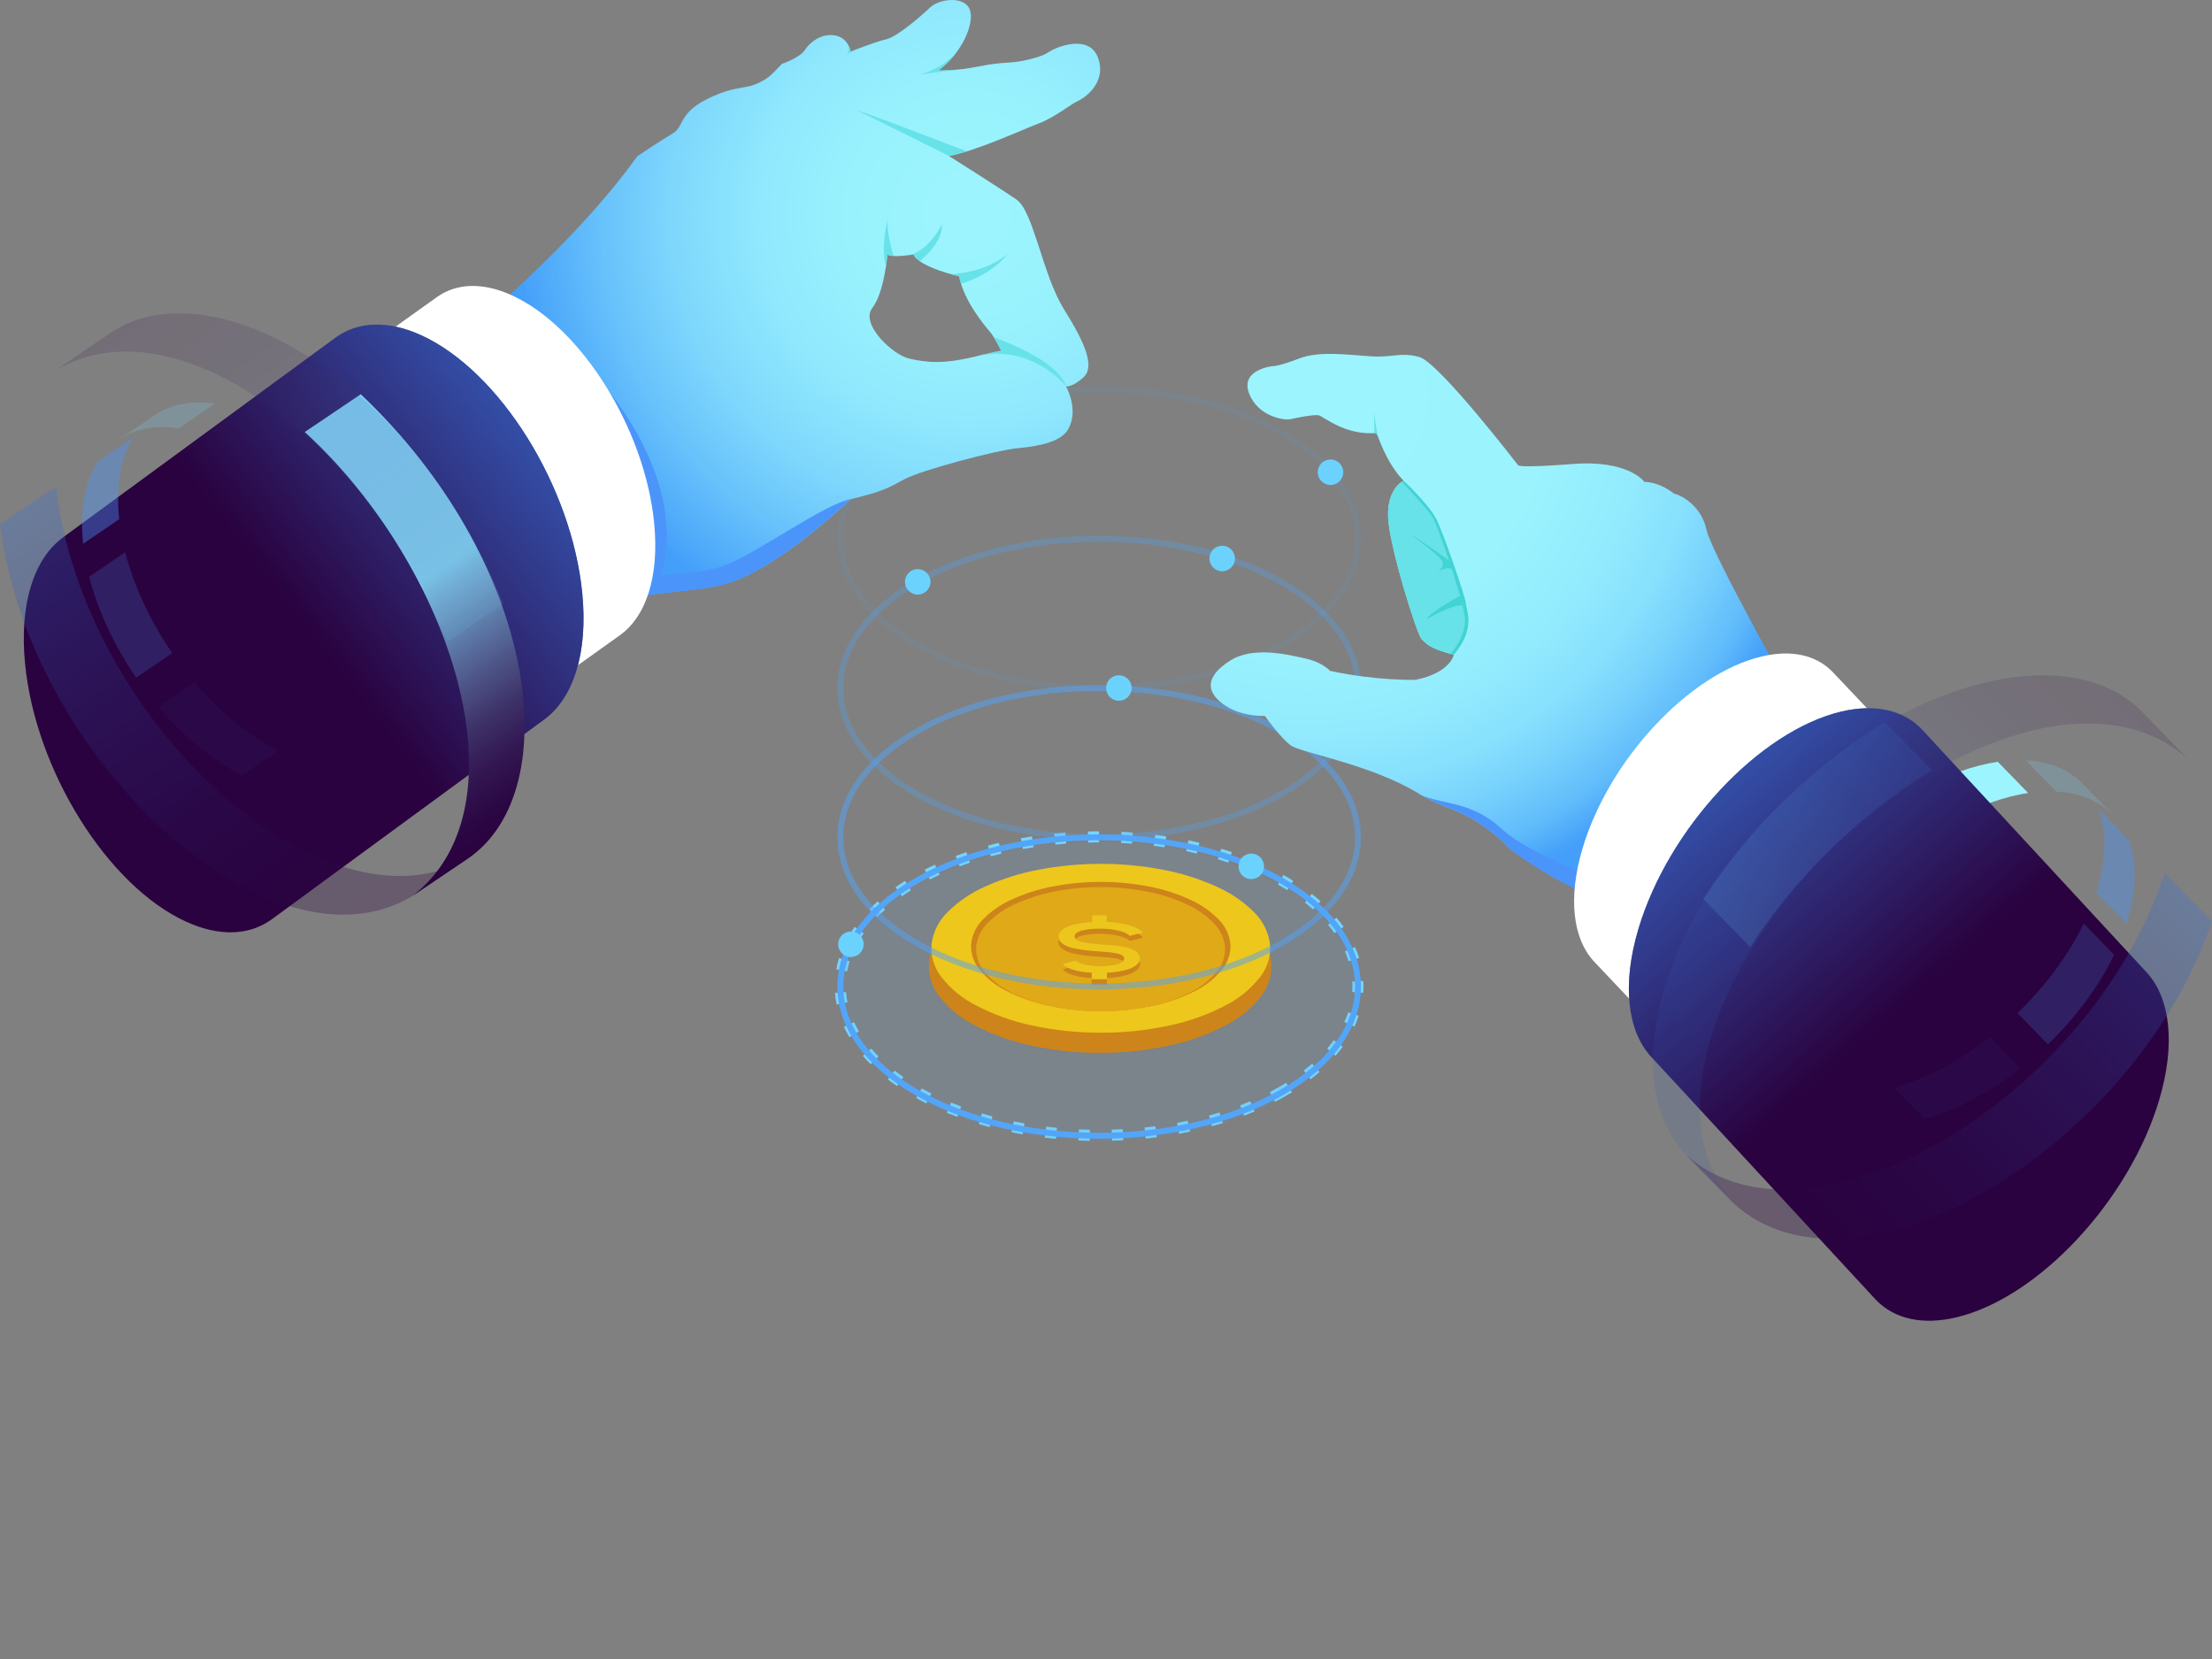 <svg width="612" height="459" viewBox="0 0 612 459" fill="none" xmlns="http://www.w3.org/2000/svg">
<rect x="0" y="0" width="612" height="459" fill="#808080" stroke="none"/>
<path d="M304.375 291.301C297.873 291.324 291.387 290.63 285.037 289.231C279.678 288.087 274.501 286.217 269.647 283.673C265.843 281.749 262.508 279.014 259.876 275.66C257.773 272.978 256.763 269.599 257.047 266.202C257.512 262.747 259.123 259.547 261.622 257.115C264.641 254.107 268.186 251.678 272.082 249.95C276.783 247.806 281.722 246.229 286.795 245.25C298.415 242.984 310.363 242.984 321.982 245.25C327.053 246.229 331.99 247.807 336.689 249.95C340.585 251.677 344.131 254.104 347.149 257.112C349.647 259.545 351.256 262.745 351.719 266.2C352.001 269.599 350.987 272.978 348.882 275.66C346.249 279.014 342.912 281.75 339.106 283.674C334.251 286.218 329.073 288.088 323.713 289.232C317.363 290.631 310.878 291.324 304.375 291.301Z" fill="#DA8102"/>
<path d="M302.448 282.125C297.559 282.142 292.683 281.629 287.904 280.597C283.859 279.749 279.945 278.363 276.267 276.478C273.371 275.045 270.818 273.005 268.781 270.497C267.15 268.495 266.333 265.952 266.492 263.375C266.791 260.757 267.975 258.319 269.848 256.466C272.129 254.159 274.819 252.297 277.782 250.976C281.383 249.321 285.168 248.103 289.058 247.349C298 245.595 307.197 245.595 316.139 247.349C320.018 248.102 323.792 249.32 327.38 250.976C330.33 252.295 333.005 254.158 335.267 256.466C337.127 258.322 338.292 260.761 338.567 263.375C338.702 265.959 337.863 268.5 336.216 270.497C334.158 273.004 331.588 275.043 328.678 276.478C324.987 278.362 321.062 279.747 317.006 280.597C312.223 281.629 307.342 282.141 302.448 282.125Z" fill="#DA8102"/>
<path d="M300.895 281.044C296.223 281.06 291.562 280.571 286.995 279.586C283.128 278.777 279.386 277.455 275.87 275.654C273.099 274.286 270.656 272.336 268.706 269.938C267.145 268.024 266.362 265.591 266.515 263.125C266.803 260.617 267.938 258.282 269.734 256.507C271.92 254.295 274.499 252.51 277.339 251.242C280.794 249.654 284.427 248.485 288.16 247.761C296.737 246.077 305.559 246.077 314.136 247.761C317.851 248.484 321.465 249.653 324.9 251.242C327.719 252.507 330.274 254.293 332.43 256.507C334.201 258.288 335.302 260.626 335.548 263.125C335.659 265.603 334.84 268.033 333.253 269.938C331.268 272.335 328.798 274.283 326.005 275.653C322.466 277.452 318.705 278.774 314.82 279.585C310.244 280.57 305.575 281.059 300.895 281.044Z" fill="#DA8102"/>
<path d="M304.554 285.722C298.127 285.745 291.716 285.067 285.435 283.7C280.14 282.583 275.019 280.755 270.213 278.267C266.456 276.391 263.155 273.717 260.54 270.431C258.46 267.816 257.455 264.507 257.73 261.177C258.189 257.788 259.78 254.654 262.244 252.283C265.235 249.334 268.741 246.957 272.588 245.271C277.241 243.169 282.125 241.623 287.139 240.665C298.642 238.445 310.463 238.445 321.965 240.665C326.98 241.623 331.864 243.169 336.516 245.271C340.364 246.957 343.871 249.334 346.862 252.283C349.327 254.654 350.918 257.788 351.377 261.177C351.652 264.506 350.646 267.815 348.566 270.429C345.952 273.715 342.651 276.39 338.894 278.265C334.088 280.754 328.968 282.582 323.673 283.7C317.393 285.067 310.982 285.745 304.554 285.722Z" fill="#FECB03"/>
<path d="M304.554 279.746C299.688 279.762 294.834 279.255 290.076 278.233C286.046 277.393 282.145 276.021 278.476 274.154C275.59 272.736 273.041 270.716 271 268.231C269.369 266.254 268.544 263.736 268.688 261.178C268.974 258.584 270.142 256.168 271.998 254.334C274.26 252.047 276.93 250.203 279.87 248.898C283.448 247.255 287.209 246.046 291.074 245.298C299.975 243.56 309.129 243.56 318.03 245.298C321.897 246.046 325.66 247.254 329.24 248.898C332.18 250.204 334.85 252.049 337.112 254.337C338.968 256.171 340.137 258.587 340.423 261.181C340.568 263.739 339.743 266.258 338.112 268.235C336.071 270.72 333.522 272.74 330.635 274.158C326.966 276.025 323.065 277.397 319.035 278.237C314.276 279.258 309.421 279.764 304.554 279.746Z" fill="#DA8102"/>
<path d="M304.507 279.813C299.842 279.828 295.189 279.342 290.628 278.362C286.763 277.556 283.021 276.24 279.501 274.45C276.728 273.088 274.278 271.149 272.314 268.764C270.744 266.865 269.946 264.445 270.076 261.985C270.343 259.492 271.458 257.167 273.236 255.4C275.404 253.196 277.965 251.419 280.787 250.16C284.224 248.578 287.838 247.415 291.552 246.695C300.109 245.018 308.91 245.018 317.466 246.695C321.18 247.415 324.794 248.578 328.23 250.16C331.053 251.419 333.613 253.196 335.78 255.4C337.559 257.166 338.676 259.492 338.943 261.985C339.074 264.445 338.275 266.865 336.704 268.764C334.741 271.149 332.291 273.088 329.517 274.45C325.998 276.24 322.256 277.556 318.39 278.362C313.828 279.342 309.174 279.828 304.507 279.813Z" fill="#F0AA00"/>
<path d="M293.986 268.197C294.2 268.393 294.426 268.575 294.663 268.741C294.909 268.912 295.165 269.068 295.429 269.207C295.707 269.352 295.992 269.482 296.284 269.594C296.593 269.713 296.908 269.816 297.227 269.902C297.557 269.991 297.904 270.074 298.268 270.149C298.633 270.224 299.016 270.291 299.416 270.349C299.816 270.409 300.235 270.461 300.671 270.506C301.108 270.551 301.562 270.588 302.033 270.618L302.023 272.418H306.247L306.24 270.618C306.535 270.601 306.826 270.581 307.113 270.557C307.401 270.533 307.684 270.506 307.964 270.475C308.244 270.444 308.52 270.411 308.792 270.375C309.064 270.339 309.333 270.298 309.598 270.251C309.865 270.206 310.125 270.157 310.377 270.103C310.63 270.049 310.88 269.991 311.126 269.929C311.371 269.867 311.61 269.8 311.844 269.729C312.078 269.658 312.308 269.582 312.532 269.503C312.756 269.424 312.969 269.339 313.169 269.248C313.37 269.157 313.558 269.061 313.733 268.96C313.903 268.862 314.068 268.755 314.225 268.639C314.373 268.53 314.513 268.412 314.644 268.285C314.767 268.168 314.879 268.04 314.978 267.903C315.07 267.778 315.149 267.644 315.213 267.503C315.275 267.366 315.321 267.222 315.35 267.075C315.38 266.927 315.392 266.776 315.388 266.625C315.386 266.503 315.374 266.382 315.354 266.262C315.335 266.146 315.306 266.031 315.269 265.919C315.233 265.808 315.188 265.7 315.134 265.596C315.08 265.492 315.018 265.391 314.948 265.296C314.877 265.197 314.798 265.103 314.712 265.016C314.623 264.924 314.527 264.839 314.426 264.76C314.319 264.676 314.207 264.599 314.09 264.529C313.967 264.452 313.84 264.38 313.709 264.316C313.572 264.249 313.433 264.187 313.293 264.129C313.153 264.071 313.012 264.014 312.868 263.957C312.725 263.902 312.58 263.85 312.434 263.799C312.288 263.748 312.14 263.701 311.989 263.656C311.84 263.611 311.681 263.567 311.511 263.526C311.342 263.485 311.163 263.445 310.973 263.407C310.784 263.369 310.584 263.333 310.373 263.299C310.163 263.265 309.943 263.232 309.715 263.199L309.046 263.113C308.83 263.086 308.621 263.061 308.417 263.037C308.214 263.013 308.017 262.991 307.826 262.972C307.636 262.952 307.452 262.934 307.274 262.918L306.709 262.872L306.072 262.824L305.365 262.776L304.588 262.728C304.318 262.709 304.058 262.688 303.809 262.666C303.561 262.644 303.319 262.623 303.084 262.604C302.852 262.583 302.63 262.562 302.417 262.54C302.205 262.518 302.002 262.497 301.809 262.477C301.616 262.454 301.424 262.43 301.232 262.403C301.041 262.376 300.85 262.347 300.66 262.316C300.47 262.285 300.282 262.251 300.094 262.216C299.907 262.181 299.72 262.143 299.533 262.102C299.347 262.062 299.172 262.019 299.008 261.972C298.844 261.925 298.691 261.875 298.549 261.822C298.417 261.773 298.288 261.717 298.161 261.654C298.051 261.599 297.944 261.537 297.841 261.467C297.752 261.408 297.669 261.341 297.591 261.267C297.524 261.201 297.465 261.127 297.414 261.047C297.37 260.974 297.337 260.895 297.314 260.812C297.292 260.73 297.281 260.646 297.282 260.561C297.284 260.369 297.331 260.181 297.42 260.011C297.52 259.83 297.656 259.671 297.82 259.545C298.02 259.389 298.24 259.261 298.473 259.163C298.768 259.038 299.072 258.938 299.383 258.863C299.729 258.778 300.094 258.703 300.478 258.639C300.862 258.575 301.265 258.522 301.686 258.479C302.108 258.436 302.548 258.403 303.008 258.379C303.468 258.355 303.947 258.344 304.444 258.347C304.872 258.347 305.296 258.358 305.714 258.381C306.133 258.404 306.548 258.437 306.958 258.481C307.369 258.526 307.775 258.583 308.177 258.65C308.579 258.717 308.977 258.796 309.371 258.887C309.765 258.977 310.128 259.077 310.459 259.187C310.766 259.284 311.066 259.399 311.359 259.531C311.608 259.643 311.846 259.774 312.072 259.925C312.264 260.052 312.44 260.201 312.597 260.368L316.227 259.415C316.007 259.178 315.763 258.962 315.501 258.771C315.212 258.56 314.907 258.372 314.588 258.208C314.232 258.024 313.865 257.863 313.488 257.725C313.088 257.578 312.659 257.444 312.2 257.325C311.742 257.206 311.271 257.097 310.789 256.999C310.309 256.903 309.819 256.819 309.319 256.748C308.819 256.677 308.306 256.616 307.78 256.566C307.26 256.519 306.73 256.486 306.189 256.466L306.183 254.666H302.156L302.146 256.537C301.51 256.556 300.898 256.597 300.309 256.659C299.721 256.721 299.154 256.799 298.609 256.894C298.064 256.991 297.541 257.107 297.04 257.242C296.54 257.377 296.061 257.531 295.605 257.704C295.19 257.858 294.788 258.048 294.405 258.271C294.089 258.454 293.798 258.677 293.539 258.935C293.319 259.155 293.139 259.413 293.009 259.696C292.886 259.966 292.818 260.259 292.809 260.556C292.805 260.699 292.816 260.843 292.841 260.984C292.867 261.121 292.907 261.255 292.961 261.384C293.018 261.518 293.089 261.646 293.172 261.766C293.262 261.893 293.362 262.011 293.472 262.12C293.586 262.235 293.706 262.344 293.831 262.446C293.958 262.549 294.091 262.647 294.231 262.74C294.371 262.833 294.518 262.92 294.67 263.001C294.824 263.083 294.983 263.159 295.149 263.23C295.315 263.301 295.495 263.369 295.688 263.436C295.882 263.503 296.088 263.566 296.308 263.627C296.528 263.688 296.762 263.747 297.008 263.804C297.255 263.861 297.515 263.915 297.789 263.967C298.063 264.019 298.332 264.067 298.595 264.112C298.862 264.157 299.12 264.198 299.37 264.236C299.62 264.274 299.869 264.307 300.115 264.336C300.359 264.367 300.597 264.395 300.829 264.419C301.062 264.443 301.306 264.467 301.561 264.491C301.817 264.515 302.083 264.539 302.361 264.562C302.639 264.585 302.929 264.609 303.229 264.632C303.53 264.655 303.842 264.678 304.166 264.701L304.973 264.758L305.686 264.813L306.304 264.865C306.494 264.882 306.669 264.899 306.827 264.915C306.986 264.931 307.148 264.95 307.313 264.971C307.479 264.992 307.647 265.016 307.819 265.042C307.991 265.068 308.166 265.096 308.344 265.127C308.523 265.158 308.705 265.191 308.889 265.227C309.074 265.263 309.247 265.301 309.407 265.342C309.567 265.383 309.715 265.427 309.85 265.473C309.976 265.515 310.099 265.564 310.218 265.62C310.32 265.667 310.418 265.721 310.511 265.783C310.592 265.836 310.667 265.897 310.735 265.965C310.797 266.025 310.851 266.092 310.896 266.165C310.94 266.235 310.973 266.31 310.996 266.389C311.019 266.469 311.031 266.551 311.031 266.634C311.042 266.807 311.007 266.979 310.931 267.134C310.844 267.303 310.722 267.452 310.572 267.57C310.384 267.72 310.176 267.845 309.955 267.942C309.672 268.068 309.379 268.171 309.079 268.251C308.746 268.343 308.396 268.424 308.028 268.493C307.661 268.562 307.28 268.62 306.885 268.666C306.489 268.712 306.077 268.745 305.65 268.766C305.224 268.787 304.782 268.798 304.324 268.801C303.959 268.801 303.6 268.789 303.246 268.766C302.893 268.743 302.546 268.715 302.205 268.682C301.865 268.646 301.531 268.601 301.205 268.548C300.879 268.495 300.557 268.434 300.239 268.365C299.923 268.298 299.63 268.223 299.36 268.139C299.108 268.064 298.86 267.976 298.616 267.876C298.407 267.79 298.204 267.69 298.008 267.576C297.841 267.479 297.683 267.366 297.536 267.24L293.986 268.197Z" fill="#DA8102"/>
<path d="M294.036 266.724C294.249 266.92 294.474 267.1 294.711 267.265C294.955 267.436 295.21 267.59 295.474 267.728C295.75 267.873 296.035 268.001 296.326 268.113C296.634 268.231 296.948 268.334 297.266 268.419C297.594 268.509 297.94 268.59 298.304 268.664C298.668 268.738 299.05 268.805 299.449 268.864C299.849 268.924 300.266 268.976 300.7 269.02C301.134 269.065 301.587 269.102 302.058 269.132L302.049 270.925H306.264L306.257 269.132C306.551 269.116 306.841 269.096 307.128 269.072C307.415 269.049 307.697 269.022 307.976 268.991C308.255 268.961 308.53 268.927 308.802 268.891C309.074 268.855 309.341 268.814 309.602 268.768C309.869 268.724 310.128 268.675 310.379 268.621C310.63 268.568 310.879 268.51 311.126 268.448C311.37 268.386 311.609 268.32 311.842 268.248C312.075 268.177 312.304 268.102 312.528 268.024C312.751 267.946 312.963 267.861 313.163 267.77C313.363 267.68 313.55 267.584 313.725 267.483C313.894 267.386 314.058 267.28 314.215 267.164C314.362 267.056 314.502 266.939 314.633 266.812C314.755 266.696 314.867 266.569 314.966 266.432C315.058 266.307 315.136 266.173 315.2 266.032C315.261 265.896 315.307 265.754 315.336 265.607C315.365 265.46 315.378 265.31 315.374 265.16C315.371 265.039 315.36 264.919 315.34 264.799C315.321 264.684 315.293 264.57 315.256 264.458C315.22 264.348 315.174 264.241 315.121 264.137C315.067 264.033 315.005 263.933 314.936 263.837C314.865 263.739 314.786 263.645 314.701 263.558C314.612 263.467 314.517 263.383 314.416 263.304C314.309 263.221 314.197 263.144 314.081 263.074C313.956 262.999 313.828 262.931 313.696 262.869C313.563 262.803 313.425 262.741 313.282 262.683C313.139 262.626 312.998 262.569 312.858 262.512C312.715 262.458 312.571 262.405 312.425 262.355C312.279 262.305 312.132 262.258 311.983 262.213C311.834 262.169 311.676 262.126 311.507 262.084C311.338 262.043 311.16 262.004 310.971 261.966C310.782 261.928 310.582 261.892 310.371 261.858C310.16 261.824 309.941 261.791 309.715 261.758L309.051 261.677C308.836 261.651 308.626 261.626 308.423 261.602C308.22 261.579 308.023 261.558 307.834 261.538C307.644 261.519 307.461 261.501 307.284 261.485L306.719 261.437L306.084 261.389L305.384 261.341L304.609 261.293C304.342 261.274 304.082 261.254 303.829 261.234C303.576 261.214 303.335 261.194 303.107 261.173C302.876 261.153 302.654 261.131 302.443 261.109C302.232 261.087 302.03 261.065 301.837 261.043C301.644 261.021 301.453 260.996 301.262 260.969C301.071 260.943 300.879 260.912 300.686 260.877C300.497 260.846 300.308 260.813 300.121 260.777C299.934 260.742 299.748 260.705 299.564 260.666C299.379 260.626 299.204 260.583 299.041 260.537C298.878 260.491 298.725 260.442 298.584 260.389C298.452 260.34 298.323 260.285 298.197 260.222C298.087 260.168 297.98 260.106 297.878 260.036C297.789 259.977 297.706 259.91 297.629 259.836C297.562 259.771 297.502 259.697 297.452 259.617C297.408 259.544 297.374 259.466 297.352 259.383C297.329 259.302 297.319 259.218 297.32 259.134C297.322 258.944 297.369 258.756 297.458 258.587C297.557 258.408 297.691 258.25 297.853 258.124C298.052 257.97 298.271 257.842 298.504 257.745C298.798 257.62 299.101 257.52 299.411 257.445C299.756 257.361 300.119 257.286 300.502 257.222C300.885 257.158 301.285 257.105 301.702 257.063C302.122 257.021 302.561 256.987 303.02 256.963C303.479 256.939 303.956 256.929 304.452 256.931C304.879 256.931 305.301 256.943 305.718 256.965C306.135 256.988 306.549 257.021 306.958 257.065C307.367 257.11 307.772 257.166 308.173 257.233C308.574 257.301 308.971 257.382 309.364 257.477C309.757 257.567 310.118 257.664 310.449 257.77C310.756 257.867 311.056 257.981 311.349 258.112C311.596 258.223 311.834 258.354 312.06 258.503C312.251 258.63 312.427 258.778 312.584 258.944L316.203 257.996C315.983 257.76 315.741 257.546 315.48 257.356C315.192 257.146 314.888 256.959 314.57 256.796C314.214 256.614 313.846 256.453 313.47 256.316C313.07 256.17 312.642 256.036 312.186 255.916C311.73 255.796 311.261 255.688 310.779 255.592C310.3 255.497 309.812 255.414 309.313 255.342C308.814 255.271 308.306 255.212 307.787 255.166C307.268 255.12 306.74 255.087 306.201 255.066L306.194 253.277H302.179L302.169 255.137C301.535 255.159 300.924 255.2 300.335 255.258C299.746 255.317 299.18 255.395 298.635 255.492C298.091 255.589 297.57 255.704 297.071 255.838C296.572 255.972 296.096 256.125 295.641 256.297C295.226 256.45 294.824 256.639 294.441 256.861C294.126 257.043 293.836 257.265 293.578 257.521C293.36 257.74 293.184 257.996 293.056 258.277C292.936 258.546 292.87 258.837 292.864 259.131C292.86 259.274 292.871 259.416 292.896 259.556C292.922 259.694 292.962 259.828 293.016 259.956C293.072 260.088 293.141 260.214 293.223 260.332C293.31 260.458 293.409 260.576 293.517 260.684C293.631 260.798 293.75 260.907 293.875 261.008C294.001 261.111 294.134 261.208 294.275 261.3C294.416 261.392 294.562 261.479 294.713 261.56C294.866 261.642 295.025 261.718 295.19 261.788C295.355 261.859 295.535 261.926 295.728 261.988C295.921 262.055 296.127 262.118 296.346 262.178C296.565 262.238 296.799 262.297 297.046 262.354C297.292 262.41 297.552 262.464 297.825 262.515C298.098 262.567 298.365 262.615 298.625 262.659C298.888 262.704 299.145 262.745 299.398 262.783C299.651 262.821 299.898 262.855 300.14 262.883C300.382 262.914 300.619 262.942 300.851 262.966C301.083 262.991 301.326 263.015 301.581 263.038C301.836 263.062 302.102 263.086 302.381 263.109C302.66 263.133 302.948 263.156 303.247 263.179C303.547 263.202 303.858 263.225 304.181 263.247L304.981 263.304L305.691 263.358L306.307 263.41C306.496 263.427 306.67 263.444 306.829 263.46C306.988 263.477 307.149 263.496 307.313 263.516C307.478 263.537 307.644 263.56 307.813 263.586C307.982 263.612 308.156 263.641 308.337 263.671C308.515 263.702 308.696 263.735 308.88 263.771C309.064 263.807 309.236 263.846 309.396 263.886C309.555 263.927 309.702 263.97 309.837 264.016C309.962 264.058 310.085 264.107 310.204 264.162C310.305 264.209 310.403 264.263 310.496 264.324C310.576 264.377 310.651 264.438 310.719 264.505C310.78 264.565 310.834 264.633 310.879 264.705C310.922 264.774 310.956 264.849 310.979 264.927C311.001 265.006 311.013 265.088 311.014 265.17C311.025 265.343 310.991 265.515 310.914 265.67C310.83 265.839 310.71 265.988 310.564 266.107C310.376 266.257 310.169 266.381 309.949 266.477C309.667 266.602 309.375 266.705 309.076 266.784C308.743 266.876 308.393 266.957 308.028 267.025C307.663 267.094 307.283 267.151 306.889 267.197C306.494 267.243 306.083 267.277 305.658 267.297C305.233 267.318 304.792 267.329 304.336 267.331C303.971 267.331 303.613 267.32 303.261 267.297C302.909 267.275 302.563 267.247 302.223 267.213C301.883 267.177 301.55 267.133 301.223 267.08C300.896 267.028 300.575 266.967 300.26 266.898C299.945 266.832 299.653 266.757 299.383 266.673C299.132 266.599 298.885 266.512 298.642 266.412C298.434 266.326 298.231 266.226 298.036 266.112C297.869 266.018 297.711 265.908 297.564 265.784L294.036 266.724Z" fill="#FDCA05"/>
<path d="M552.732 210.764C551.107 211.007 549.441 211.345 547.722 211.778C540.382 213.645 532.975 217.148 525.988 221.774L534.397 230.417C541.384 225.791 548.791 222.288 556.131 220.421C557.85 219.989 559.529 219.637 561.141 219.407L552.732 210.764Z" fill="#9CF5FE"/>
<path d="M301.464 315.635C300.421 315.608 299.392 315.581 298.363 315.527L298.512 312.47C299.514 312.511 300.53 312.551 301.545 312.578L301.477 315.649L301.464 315.635ZM307.679 315.608L307.598 312.538C308.614 312.511 309.616 312.47 310.631 312.416L310.794 315.473C309.765 315.527 308.722 315.568 307.693 315.595L307.679 315.608ZM292.161 315.094C291.132 315 290.103 314.878 289.074 314.756L289.439 311.713C290.442 311.834 291.444 311.943 292.446 312.037L292.148 315.094H292.161ZM316.982 315L316.671 311.956C317.673 311.848 318.675 311.74 319.677 311.605L320.069 314.648C319.04 314.783 318.011 314.905 316.982 315.013V315ZM282.913 313.836C281.884 313.661 280.868 313.458 279.852 313.255L280.475 310.252C281.464 310.455 282.452 310.644 283.454 310.82L282.926 313.836H282.913ZM326.217 313.674L325.662 310.658C326.65 310.482 327.639 310.279 328.627 310.076L329.264 313.079C328.248 313.295 327.233 313.498 326.217 313.688V313.674ZM273.8 311.834C272.784 311.564 271.795 311.28 270.793 310.996L271.674 308.061C272.635 308.345 273.61 308.615 274.585 308.872L273.8 311.834ZM335.317 311.591L334.504 308.629C335.479 308.358 336.44 308.074 337.402 307.79L338.309 310.725C337.321 311.036 336.319 311.32 335.317 311.591ZM264.876 309.007C263.901 308.642 262.926 308.263 261.965 307.871L263.129 305.031C264.05 305.409 264.984 305.775 265.932 306.126L264.862 308.994L264.876 309.007ZM344.213 308.683L343.116 305.815C344.064 305.45 344.985 305.085 345.906 304.693L347.111 307.52C346.163 307.925 345.188 308.318 344.213 308.683ZM256.277 305.274C255.343 304.801 254.422 304.314 253.515 303.8L255.018 301.122C255.885 301.609 256.765 302.082 257.672 302.528L256.291 305.261L256.277 305.274ZM352.771 304.855L351.349 302.136C352.243 301.663 353.123 301.189 353.99 300.689C354.613 300.324 355.235 299.958 355.831 299.58L357.456 302.19C356.833 302.582 356.183 302.961 355.52 303.34C354.626 303.854 353.705 304.354 352.771 304.841V304.855ZM248.18 300.486C247.3 299.877 246.447 299.255 245.634 298.619L247.516 296.198C248.288 296.793 249.087 297.388 249.927 297.956L248.18 300.472V300.486ZM362.615 298.606L360.733 296.184C361.518 295.562 362.29 294.926 363.021 294.291L365.053 296.59C364.281 297.267 363.455 297.943 362.615 298.606ZM240.881 294.453C240.123 293.682 239.392 292.898 238.728 292.113L241.057 290.125C241.68 290.855 242.357 291.586 243.061 292.289L240.881 294.453ZM369.521 292.086L367.192 290.098C367.842 289.34 368.451 288.556 369.007 287.785L371.498 289.57C370.889 290.409 370.225 291.261 369.521 292.086ZM234.991 286.932C234.449 285.999 233.935 285.039 233.501 284.078L236.291 282.793C236.684 283.659 237.144 284.525 237.645 285.377L235.005 286.932H234.991ZM374.734 284.038L371.945 282.766C372.351 281.887 372.703 280.981 373.001 280.075L375.913 281.035C375.574 282.049 375.181 283.064 374.734 284.051V284.038ZM231.47 277.924C231.254 276.855 231.105 275.773 231.023 274.705L234.084 274.475C234.151 275.421 234.287 276.382 234.476 277.315L231.47 277.924ZM377.185 274.664L374.125 274.448C374.166 273.907 374.179 273.365 374.179 272.824C374.179 272.419 374.179 271.999 374.139 271.58L377.199 271.404C377.226 271.878 377.24 272.351 377.24 272.824C377.24 273.447 377.212 274.055 377.172 274.664H377.185ZM234.395 268.767L231.375 268.212C231.565 267.157 231.822 266.088 232.147 265.06L235.072 265.967C234.788 266.886 234.558 267.82 234.382 268.767H234.395ZM373.11 265.94C372.825 265.033 372.487 264.127 372.094 263.234L374.897 262.003C375.344 263.004 375.723 264.032 376.034 265.033L373.096 265.94H373.11ZM237.401 260.678L234.734 259.163C235.248 258.257 235.83 257.35 236.453 256.458L238.972 258.216C238.403 259.028 237.875 259.866 237.401 260.691V260.678ZM369.21 258.189C368.655 257.404 368.059 256.62 367.422 255.862L369.778 253.888C370.469 254.713 371.119 255.565 371.728 256.417L369.21 258.175V258.189ZM242.736 253.698L240.543 251.561C241.274 250.817 242.046 250.073 242.831 249.37L244.876 251.656C244.131 252.318 243.413 253.008 242.736 253.698ZM363.306 251.629C362.575 250.979 361.803 250.33 361.031 249.721L362.94 247.314C363.766 247.963 364.579 248.653 365.364 249.343L363.319 251.629H363.306ZM249.548 247.963L247.774 245.461C248.613 244.865 249.493 244.284 250.387 243.716L252.026 246.313C251.172 246.854 250.333 247.408 249.534 247.977L249.548 247.963ZM356.156 246.286C355.452 245.839 354.721 245.407 353.976 244.974L353.57 244.744L355.1 242.079L355.506 242.309C356.292 242.755 357.05 243.215 357.781 243.689L356.143 246.286H356.156ZM257.252 243.337L255.844 240.605C256.765 240.131 257.699 239.671 258.661 239.239L259.947 242.025C259.026 242.444 258.133 242.891 257.239 243.351L257.252 243.337ZM348.235 241.998C347.327 241.579 346.407 241.173 345.472 240.781L346.664 237.953C347.625 238.359 348.587 238.779 349.521 239.211L348.235 241.998ZM265.512 239.685L264.429 236.817C265.391 236.452 266.379 236.1 267.368 235.762L268.356 238.67C267.395 238.995 266.447 239.333 265.512 239.685ZM339.839 238.657C338.891 238.332 337.93 238.035 336.969 237.737L337.862 234.802C338.864 235.099 339.853 235.424 340.828 235.749L339.839 238.657ZM274.138 236.912L273.339 233.95C274.341 233.679 275.343 233.422 276.359 233.179L277.077 236.168C276.088 236.398 275.113 236.655 274.152 236.912H274.138ZM331.132 236.154C330.157 235.925 329.169 235.708 328.18 235.492L328.803 232.489C329.819 232.705 330.834 232.922 331.836 233.165L331.132 236.154ZM282.994 234.924L282.452 231.907C283.468 231.718 284.497 231.556 285.526 231.393L285.987 234.423C284.984 234.572 283.996 234.734 283.007 234.924H282.994ZM322.209 234.423C321.22 234.274 320.218 234.139 319.203 234.004L319.582 230.96C320.611 231.096 321.64 231.231 322.656 231.393L322.195 234.423H322.209ZM291.985 233.679L291.674 230.622C292.703 230.514 293.732 230.433 294.775 230.352L295.005 233.409C294.003 233.49 292.987 233.571 291.985 233.679ZM313.177 233.409C312.175 233.341 311.159 233.273 310.157 233.219L310.306 230.162C311.349 230.216 312.378 230.271 313.407 230.352L313.177 233.409ZM301.058 233.111L300.976 230.041C302.006 230.014 303.048 230 304.077 230V233.07C303.062 233.07 302.06 233.07 301.044 233.111H301.058Z" fill="#76D6FD"/>
<path opacity="0.1" d="M304.105 315.592C343.651 315.592 375.71 297.103 375.71 274.296C375.71 251.489 343.651 233 304.105 233C264.559 233 232.5 251.489 232.5 274.296C232.5 297.103 264.559 315.592 304.105 315.592Z" fill="#53A5F8"/>
<path d="M304.107 315.051C285.623 315.051 267.14 310.993 253.057 302.878C239.272 294.924 231.676 284.292 231.676 272.957C231.676 261.622 239.272 250.99 253.057 243.037C281.209 226.805 327.005 226.805 355.157 243.037C368.941 250.99 376.538 261.622 376.538 272.957C376.538 284.292 368.941 294.924 355.157 302.878C341.087 310.993 322.59 315.051 304.107 315.051ZM304.107 232.486C285.921 232.486 267.736 236.477 253.883 244.457C240.626 252.1 233.328 262.217 233.328 272.944C233.328 283.67 240.626 293.788 253.897 301.43C281.588 317.405 326.653 317.405 354.344 301.43C367.601 293.788 374.899 283.67 374.899 272.944C374.899 262.217 367.601 252.1 354.331 244.457C340.478 236.477 322.292 232.473 304.107 232.473V232.486Z" fill="#53A5F8"/>
<path opacity="0.5" d="M304.107 273.743C285.623 273.743 267.14 269.685 253.057 261.569C239.272 253.615 231.676 242.984 231.676 231.649C231.676 220.314 239.272 209.682 253.057 201.728C281.209 185.497 327.005 185.497 355.157 201.728C368.941 209.682 376.538 220.314 376.538 231.649C376.538 242.984 368.941 253.615 355.157 261.569C341.087 269.685 322.59 273.743 304.107 273.743ZM304.107 191.178C285.921 191.178 267.736 195.168 253.883 203.162C240.626 210.805 233.328 220.922 233.328 231.649C233.328 242.375 240.626 252.493 253.897 260.135C281.588 276.11 326.653 276.11 354.344 260.135C367.601 252.493 374.899 242.375 374.899 231.649C374.899 220.922 367.601 210.805 354.331 203.162C340.478 195.182 322.292 191.178 304.107 191.178Z" fill="#53A5F8"/>
<path opacity="0.3" d="M304.119 232.446C285.635 232.446 267.138 228.388 253.069 220.272C239.284 212.319 231.688 201.7 231.688 190.352C231.688 179.017 239.284 168.385 253.069 160.432C281.221 144.2 327.016 144.2 355.168 160.432C368.953 168.385 376.55 179.017 376.55 190.352C376.55 201.687 368.953 212.319 355.168 220.272C341.099 228.388 322.602 232.446 304.119 232.446ZM304.119 149.881C285.933 149.881 267.747 153.871 253.895 161.865C240.638 169.508 233.34 179.625 233.34 190.352C233.34 201.078 240.638 211.196 253.908 218.838C281.6 234.813 326.664 234.813 354.356 218.838C367.612 211.196 374.911 201.078 374.911 190.352C374.911 179.625 367.612 169.508 354.342 161.865C340.49 153.885 322.304 149.881 304.119 149.881Z" fill="#53A5F8"/>
<path opacity="0.1" d="M304.119 191.151C285.635 191.151 267.138 187.093 253.069 178.977C239.284 171.024 231.688 160.392 231.688 149.057C231.688 137.722 239.284 127.09 253.069 119.137C281.221 102.905 327.016 102.905 355.168 119.137C368.953 127.09 376.55 137.722 376.55 149.057C376.55 160.392 368.953 171.024 355.168 178.977C341.099 187.093 322.602 191.151 304.119 191.151ZM304.119 108.586C285.933 108.586 267.747 112.576 253.895 120.57C240.638 128.213 233.34 138.331 233.34 149.057C233.34 159.783 240.638 169.901 253.908 177.543C281.6 193.518 326.664 193.518 354.356 177.543C367.612 169.901 374.911 159.783 374.911 149.057C374.911 138.331 367.612 128.213 354.342 120.57C340.49 112.59 322.304 108.586 304.119 108.586Z" fill="#53A5F8"/>
<path d="M238.959 261.245C238.959 263.193 237.375 264.776 235.425 264.776C233.475 264.776 231.891 263.193 231.891 261.245C231.891 259.297 233.475 257.715 235.425 257.715C237.375 257.715 238.959 259.297 238.959 261.245Z" fill="#6BD2FE"/>
<path d="M346.19 243.227C348.142 243.227 349.725 241.646 349.725 239.696C349.725 237.747 348.142 236.166 346.19 236.166C344.239 236.166 342.656 237.747 342.656 239.696C342.656 241.646 344.239 243.227 346.19 243.227Z" fill="#6BD2FE"/>
<path d="M313.098 190.353C313.098 192.3 311.513 193.883 309.564 193.883C307.614 193.883 306.029 192.3 306.029 190.353C306.029 188.405 307.614 186.822 309.564 186.822C311.513 186.822 313.098 188.405 313.098 190.353Z" fill="#6BD2FE"/>
<path d="M257.443 160.974C257.443 162.922 255.859 164.504 253.909 164.504C251.959 164.504 250.375 162.922 250.375 160.974C250.375 159.026 251.959 157.443 253.909 157.443C255.859 157.443 257.443 159.026 257.443 160.974Z" fill="#6BD2FE"/>
<path d="M341.68 154.523C341.68 156.47 340.095 158.053 338.146 158.053C336.196 158.053 334.611 156.47 334.611 154.523C334.611 152.575 336.196 150.992 338.146 150.992C340.095 150.992 341.68 152.575 341.68 154.523Z" fill="#6BD2FE"/>
<path d="M371.647 130.648C371.647 132.595 370.062 134.178 368.112 134.178C366.162 134.178 364.578 132.595 364.578 130.648C364.578 128.7 366.162 127.117 368.112 127.117C370.062 127.117 371.647 128.7 371.647 130.648Z" fill="#6BD2FE"/>
<path d="M297.931 28.104C299.285 27.563 305.988 23.6 304.011 16.634C302.034 9.654 293.869 12.522 291.526 13.645C289.183 14.767 289.955 15.092 284.823 16.418C279.691 17.743 278.202 16.905 271.093 18.325C263.97 19.759 259.637 19.475 259.637 19.475C265.906 14.97 269.711 6.611 268.344 2.729C266.976 -1.153 260.002 -0.45 257.321 2.08C254.64 4.609 248.195 10.209 245.107 10.899C242.02 11.589 235.344 14.294 235.344 14.294C235.344 14.294 234.83 10.493 231.011 9.803C227.192 9.127 223.97 11.805 222.67 13.861C221.37 15.917 216.333 17.689 216.333 17.689C213.882 20.097 212.893 21.842 208.628 23.465C206.488 24.276 203.211 24.263 199.163 25.846C187.016 30.593 189.887 34.665 186.082 36.937C182.277 39.21 176.319 43.24 176.319 43.24C162.317 62.827 140.611 82.67 123.604 96.791C142.439 109.655 158.526 137.83 161.099 164.125C161.261 165.749 161.342 167.318 161.397 168.846C176.576 163.341 190.537 164.355 200.733 161.555C215.209 157.592 235.276 138.141 235.276 138.141C244.376 135.896 245.419 135.166 250.199 132.609C254.965 130.039 275.967 124.507 281.641 123.993C287.315 123.479 293.53 122.315 295.548 118.745C298.621 113.307 294.938 106.895 294.938 106.895C294.938 106.895 296.726 107.22 299.813 104.352C302.914 101.485 300.368 95.114 294.41 85.618C288.439 76.123 285.974 58.485 281.248 55.225C276.522 51.965 262.548 43.159 262.548 43.159C270.537 41.658 283.726 35.476 287.626 34.056C291.526 32.622 296.563 28.659 297.917 28.118L297.931 28.104ZM265.378 76.421C266.556 83.143 272.541 90.245 273.868 91.76C275.195 93.274 277.254 97.549 277.254 97.549C276.143 97.373 271.675 98.184 271.675 98.184C260.937 101.011 256.319 100.254 251.621 99.226C246.922 98.198 237.944 89.636 241.329 85.24C244.715 80.83 245.513 70.388 245.513 70.388C246.651 71.416 252.731 70.415 252.731 70.415C254.41 73.986 265.378 76.448 265.378 76.448V76.421Z" fill="url(#paint0_radial_1060_7795)"/>
<path d="M200.204 156.536C208.938 153.452 227.841 139.507 235.261 138.141C235.261 138.141 215.194 157.578 200.718 161.555C192.986 163.678 183.101 163.597 172.16 165.843L176.629 158.849C176.629 158.849 191.47 159.634 200.204 156.55V156.536Z" fill="#4B95FA"/>
<path d="M254.49 72.254C253.677 71.672 253.041 71.05 252.729 70.401C252.729 70.401 252.364 70.455 251.809 70.536C257.455 68.846 260.583 62.109 260.583 62.109C260.949 67.209 254.503 72.254 254.49 72.268V72.254Z" fill="#67E2E8"/>
<path d="M245.525 70.375C245.525 70.375 245.416 71.822 245.105 73.864C243.575 68.278 245.579 60.717 245.579 60.717C245.173 64.125 247.19 70.794 247.204 70.808C246.446 70.767 245.823 70.632 245.525 70.361V70.375Z" fill="#67E2E8"/>
<path d="M265.891 78.504C265.674 77.814 265.498 77.111 265.376 76.421C265.376 76.421 264.428 76.204 263.061 75.826C263.101 75.826 272.241 75.69 278.728 70.32C278.728 70.32 274.909 75.758 265.891 78.504Z" fill="#67E2E8"/>
<g opacity="0.52">
<path d="M275.641 97.59C274.612 97.806 273.827 97.901 273.258 97.915C273.989 97.793 274.869 97.671 275.641 97.59Z" fill="#E28C61"/>
</g>
<path d="M275.02 93.383C275.02 93.383 292.555 99.226 294.952 106.896C290.835 101.485 284.701 98.036 277.931 97.468L277.213 97.414C276.969 96.913 275.994 94.965 275.033 93.383H275.02Z" fill="#67E2E8"/>
<path d="M267.504 41.873C267.504 41.873 240.097 31.363 236.955 30.416L262.561 43.144L267.517 41.873H267.504Z" fill="#67E2E8"/>
<path d="M265.04 13.889C263.591 15.972 261.749 17.947 259.623 19.475C259.623 19.475 261.573 19.583 264.945 19.245L254.41 20.584C260.761 19.056 264.146 15.066 265.026 13.889H265.04Z" fill="#67E2E8"/>
<path d="M233.84 15.296C235.424 14.525 234.625 12.536 234.422 12.09C235.153 13.213 235.316 14.295 235.316 14.295C235.316 14.295 236.738 13.726 238.566 13.037C237.13 13.564 233.84 15.296 233.84 15.296Z" fill="#67E2E8"/>
<path d="M294.95 106.895C294.95 106.895 285.986 95.439 270.996 98.36C270.996 98.36 277.36 96.642 279.717 96.697C280.976 96.724 284.781 98.496 287.773 100.308C290.387 101.891 292.31 103.541 292.31 103.541L294.95 106.909V106.895Z" fill="#67E2E8"/>
<path d="M167.109 106.666C167.109 106.666 191.036 133.381 182.736 159.676L172.282 159.581L167.109 106.666Z" fill="#4B95FA"/>
<path d="M141.572 81.682C133.461 78.003 126.379 78.409 121.084 82.048L109.412 90.393C111.673 90.867 114.016 91.624 116.467 92.734C138.227 102.608 158.214 134.57 161.098 164.139C161.843 171.754 161.369 178.45 159.907 184.05L171.755 175.569C178.729 170.442 182.439 159.513 180.99 144.729C178.431 118.623 160.787 90.407 141.586 81.696L141.572 81.682Z" fill="white"/>
<g style="mix-blend-mode:lighten">
<path d="M17.142 148.895L17.196 148.854C17.237 148.814 17.291 148.787 17.345 148.746L93.256 93.099C99.255 89 107.285 88.54 116.465 92.706C138.226 102.58 158.212 134.543 161.097 164.112C162.735 180.858 158.537 193.234 150.629 199.037L75.463 254.143C75.395 254.184 75.341 254.224 75.274 254.279L74.61 254.752C68.625 258.756 60.663 259.162 51.563 255.036C29.803 245.162 9.816 213.199 6.932 183.63C5.307 167.061 9.41 154.765 17.155 148.895H17.142Z" fill="url(#paint1_linear_1060_7795)"/>
</g>
<path d="M500.084 200.213C499.583 199.442 499.109 198.617 498.663 197.751C498.663 197.751 473.544 153.209 472.163 146.635C470.782 140.048 465.27 136.991 463.131 136.571C463.131 136.571 459.529 133.433 454.966 133.325C454.966 133.325 450.646 127.171 435.155 128.374C419.664 129.578 420.003 128.699 420.003 128.699C420.003 128.699 397.999 100.104 392.609 98.738C387.22 97.359 385.622 98.995 379.217 98.576C372.812 98.17 364.958 97.034 359.407 99.198C353.855 101.362 352.121 101.308 352.121 101.308C352.121 101.308 343.103 102.187 345.568 108.775C348.032 115.362 355.466 116.309 356.888 115.998C358.323 115.7 363.713 114.523 364.999 114.943C366.272 115.362 372.433 120.597 380.91 119.785C380.91 119.785 383.428 128.009 388.33 132.987C388.33 132.987 383.686 135.084 384.051 143.213C384.43 151.342 392.081 175.73 393.327 176.839C394.573 177.949 395.128 179.355 402.223 181.141C402.223 181.141 401.384 186.105 391.634 188.093C391.634 188.093 380.923 188.404 367.992 185.604C367.992 185.604 365.906 183.251 361.37 182.236C356.82 181.235 346.813 178.584 340.246 182.832C333.679 187.079 333.462 191.191 338.418 194.816C343.374 198.441 349.968 198.089 349.968 198.089C349.968 198.089 354.464 204.447 357.308 206.354C360.151 208.261 379.61 211.616 392.487 219.542C392.487 219.542 394.315 221.003 402.711 224.29C411.106 227.577 417.931 235.003 417.931 235.003C417.931 235.003 432.433 246.297 447.748 250.477C450.213 251.153 452.515 251.924 454.695 252.749C462.792 230.255 481.357 209.046 500.071 200.213H500.084Z" fill="url(#paint2_radial_1060_7795)"/>
<path d="M405.771 173.174L405.704 169.467L402.847 159.35L399.353 149.327L397.01 143.429L393.111 138.438L387.951 133.217C386.841 133.934 383.767 136.531 384.065 143.213C384.444 151.342 392.095 175.73 393.341 176.839C394.559 177.935 395.142 179.301 401.872 181.046L402.318 180.532L404.512 177.177L405.785 173.187L405.771 173.174Z" fill="#67E2E8"/>
<path d="M388.345 132.975C388.345 132.975 395.63 139.819 397.553 143.904C399.475 147.989 405.434 164.991 405.555 166.953C405.677 168.914 408.426 173.878 402.251 181.128L401.331 180.885C401.331 180.885 406.205 175.583 405.19 170.104C403.727 162.219 397.566 145.257 396.483 143.295C395.413 141.347 387.844 133.286 387.844 133.286L388.358 132.975H388.345Z" fill="#42D3D3"/>
<path d="M401.195 155.239C401.195 155.239 391.905 148.665 390.199 147.826C390.199 147.826 399.299 154.292 399.258 155.82C399.204 157.349 397.755 158.025 397.755 158.025C397.755 158.025 401.1 156.442 402.142 157.714C403.185 158.985 401.208 155.252 401.208 155.252L401.195 155.239Z" fill="#42D3D3"/>
<path d="M404.241 164.693C404.241 164.693 395.832 169.089 394.654 171.348C394.654 171.348 402.197 166.993 404.607 167.534L404.241 164.693Z" fill="#42D3D3"/>
<path d="M381.317 120.922C381.317 120.922 380.423 117.391 380.166 113.645L380.247 119.826L380.802 120.07L381.317 120.922Z" fill="#67E2E8"/>
<path d="M442.671 242.97C442.671 242.97 423.7 236.883 415.494 229.336C407.289 221.788 399.651 222.64 393.287 220.043C394.452 220.719 397.119 222.099 402.725 224.29C411.121 227.577 417.945 235.003 417.945 235.003C417.945 235.003 431.337 245.432 445.989 249.963L442.685 242.984L442.671 242.97Z" fill="#4B95FA"/>
<path d="M487.357 181.642C495.807 179.626 502.523 181.331 506.924 185.795L516.551 195.953C514.304 195.98 511.907 196.277 509.361 196.886C486.68 202.297 461.575 229.214 453.301 256.997C451.175 264.153 450.376 270.659 450.742 276.299L440.965 265.965C435.238 259.757 433.721 248.597 437.851 234.706C445.163 210.169 467.316 186.417 487.343 181.642H487.357Z" fill="white"/>
<g style="mix-blend-mode:lighten">
<path d="M594.047 269.159L594.006 269.118C593.966 269.078 593.925 269.037 593.885 268.996L531.528 201.581C526.545 196.536 518.948 194.615 509.375 196.887C486.694 202.298 461.589 229.215 453.315 256.999C448.63 272.743 450.35 285.377 456.836 292.397L518.583 359.163C518.637 359.217 518.691 359.271 518.732 359.326L519.287 359.907C524.27 364.858 531.826 366.724 541.318 364.466C563.999 359.055 589.105 332.138 597.378 304.354C602.023 288.772 600.384 276.233 594.061 269.172L594.047 269.159Z" fill="url(#paint3_linear_1060_7795)"/>
</g>
<path opacity="0.4" d="M579.977 246.919C580.18 246.27 580.369 245.621 580.559 244.972C582.861 236.666 582.739 229.47 580.599 223.816L589.008 232.46C591.148 238.114 591.283 245.31 588.968 253.615C588.792 254.264 588.589 254.913 588.386 255.563L579.977 246.919Z" fill="#4B95FA"/>
<path opacity="0.2" d="M558.201 280.304C565.798 272.959 572.216 264.383 576.522 255.523L584.931 264.167C580.625 273.027 574.207 281.602 566.61 288.947L558.201 280.304Z" fill="#4B95FA"/>
<path opacity="0.05" d="M524.094 300.943C533.166 298.414 542.293 293.45 550.553 286.971L558.962 295.614C550.702 302.093 541.575 307.057 532.503 309.587L524.094 300.943Z" fill="#4B95FA"/>
<g style="mix-blend-mode:lighten" opacity="0.15">
<path d="M605.393 210.046C575.102 182.75 513.463 215.835 484.255 262.069L471.229 248.677C508.196 192.53 568.738 173.133 592.367 196.655L605.393 210.046Z" fill="url(#paint4_linear_1060_7795)"/>
</g>
<g style="mix-blend-mode:lighten" opacity="0.3">
<path d="M612 254.847C590.781 317.812 512.812 363.734 479.569 332.84L466.475 319.516C500.612 349.937 578.581 304.015 598.906 241.523L612 254.847Z" fill="url(#paint5_linear_1060_7795)"/>
</g>
<g style="mix-blend-mode:lighten" opacity="0.15">
<path d="M479.583 332.826C452.962 301.945 487.518 241.158 534.479 213.064L521.385 199.74C464.323 235.342 443.497 295.345 466.489 319.503L479.583 332.826Z" fill="url(#paint6_linear_1060_7795)"/>
</g>
<g opacity="0.2">
<path d="M584.607 225.482C580.856 221.627 575.494 219.341 568.886 218.989L560.477 210.346C567.098 210.697 572.46 212.983 576.198 216.838L584.607 225.482Z" fill="#81DAFE"/>
</g>
<g style="mix-blend-mode:lighten">
<path d="M114.205 247.826C146.447 222.856 124.727 156.415 84.32 119.528L99.811 109.086C148.627 155.346 157.049 218.284 129.696 237.383L114.205 247.826Z" fill="url(#paint7_linear_1060_7795)"/>
</g>
<path opacity="0.4" d="M32.973 143.646C32.905 142.97 32.837 142.293 32.797 141.63C32.187 133.028 33.758 126.007 36.981 120.895L27.015 127.685C23.792 132.798 22.221 139.818 22.83 148.421C22.871 149.097 22.939 149.76 23.006 150.436L32.973 143.646Z" fill="#4B95FA"/>
<path opacity="0.2" d="M47.638 180.696C41.666 171.985 37.075 162.3 34.638 152.764L24.672 159.554C27.123 169.104 31.7 178.775 37.671 187.486L47.638 180.696Z" fill="#4B95FA"/>
<path opacity="0.05" d="M76.94 207.72C68.558 203.432 60.596 196.75 53.798 188.756L43.832 195.546C50.63 203.54 58.592 210.222 66.974 214.51L76.94 207.72Z" fill="#4B95FA"/>
<g style="mix-blend-mode:lighten" opacity="0.15">
<path d="M15.424 102.444C50.549 81.722 104.348 126.426 123.752 177.556L139.189 167.032C114.179 104.649 58.715 73.592 30.861 91.921L15.424 102.444Z" fill="url(#paint8_linear_1060_7795)"/>
</g>
<g style="mix-blend-mode:lighten" opacity="0.3">
<path d="M0 145.026C8.219 210.954 75.464 271.484 114.205 247.827L129.696 237.384C90.183 260.393 22.939 199.862 15.491 134.584L0 145.026Z" fill="url(#paint9_linear_1060_7795)"/>
</g>
<g style="mix-blend-mode:lighten" opacity="0.15">
<path d="M114.205 247.826C146.447 222.856 124.727 156.415 84.32 119.528L99.811 109.086C148.627 155.346 157.049 218.284 129.696 237.383L114.205 247.826Z" fill="url(#paint10_linear_1060_7795)"/>
</g>
<g opacity="0.2">
<path d="M32.715 121.721C37.156 118.691 42.871 117.514 49.425 118.501L59.391 111.711C52.837 110.737 47.123 111.9 42.681 114.93L32.715 121.721Z" fill="#81DAFE"/>
</g>
<defs>
<radialGradient id="paint0_radial_1060_7795" cx="0" cy="0" r="1" gradientUnits="userSpaceOnUse" gradientTransform="translate(267.464 59.404) scale(132.553 132.409)">
<stop stop-color="#9CF5FE"/>
<stop offset="0.25" stop-color="#98F2FD"/>
<stop offset="0.44" stop-color="#8FE8FD"/>
<stop offset="0.61" stop-color="#7FD8FC"/>
<stop offset="0.76" stop-color="#68C2FB"/>
<stop offset="0.91" stop-color="#4BA6FA"/>
<stop offset="0.94" stop-color="#449FFA"/>
</radialGradient>
<linearGradient id="paint1_linear_1060_7795" x1="181.029" y1="99.158" x2="84.533" y2="173.627" gradientUnits="userSpaceOnUse">
<stop stop-color="#3874DA"/>
<stop offset="1" stop-color="#2A023F"/>
</linearGradient>
<radialGradient id="paint2_radial_1060_7795" cx="0" cy="0" r="1" gradientUnits="userSpaceOnUse" gradientTransform="translate(362.02 109.505) scale(183.955 183.756)">
<stop stop-color="#9CF5FE"/>
<stop offset="0.36" stop-color="#9AF3FD"/>
<stop offset="0.49" stop-color="#93ECFD"/>
<stop offset="0.59" stop-color="#87E0FD"/>
<stop offset="0.66" stop-color="#76D0FC"/>
<stop offset="0.73" stop-color="#60BBFB"/>
<stop offset="0.78" stop-color="#46A1FA"/>
<stop offset="0.79" stop-color="#449FFA"/>
</radialGradient>
<linearGradient id="paint3_linear_1060_7795" x1="446.277" y1="191.037" x2="524.846" y2="280.32" gradientUnits="userSpaceOnUse">
<stop stop-color="#3874DA"/>
<stop offset="1" stop-color="#2A023F"/>
</linearGradient>
<linearGradient id="paint4_linear_1060_7795" x1="580.995" y1="184.915" x2="493.021" y2="270.949" gradientUnits="userSpaceOnUse">
<stop stop-color="#2A023F"/>
<stop offset="0.1" stop-color="#2C0844"/>
<stop offset="0.24" stop-color="#321954"/>
<stop offset="0.41" stop-color="#3C366D"/>
<stop offset="0.59" stop-color="#4A5D91"/>
<stop offset="0.78" stop-color="#5D91BF"/>
<stop offset="0.98" stop-color="#73CEF6"/>
<stop offset="1" stop-color="#76D6FD"/>
</linearGradient>
<linearGradient id="paint5_linear_1060_7795" x1="490.785" y1="344.225" x2="597.492" y2="239.871" gradientUnits="userSpaceOnUse">
<stop stop-color="#2A023F"/>
<stop offset="0.13" stop-color="#2A0645"/>
<stop offset="0.3" stop-color="#2C1356"/>
<stop offset="0.5" stop-color="#2E2873"/>
<stop offset="0.72" stop-color="#32459A"/>
<stop offset="0.95" stop-color="#366ACD"/>
<stop offset="1" stop-color="#3874DA"/>
</linearGradient>
<linearGradient id="paint6_linear_1060_7795" x1="55.961" y1="697.344" x2="542.702" y2="221.338" gradientUnits="userSpaceOnUse">
<stop stop-color="#2A023F"/>
<stop offset="0.13" stop-color="#2A0645"/>
<stop offset="0.3" stop-color="#2C1356"/>
<stop offset="0.5" stop-color="#2E2873"/>
<stop offset="0.72" stop-color="#32459A"/>
<stop offset="0.95" stop-color="#366ACD"/>
<stop offset="1" stop-color="#3874DA"/>
</linearGradient>
<linearGradient id="paint7_linear_1060_7795" x1="143" y1="228.207" x2="73.963" y2="126.396" gradientUnits="userSpaceOnUse">
<stop stop-color="#2A023F"/>
<stop offset="0.06" stop-color="#2C0844"/>
<stop offset="0.14" stop-color="#341953"/>
<stop offset="0.23" stop-color="#40366B"/>
<stop offset="0.32" stop-color="#525D8D"/>
<stop offset="0.43" stop-color="#6891B9"/>
<stop offset="0.54" stop-color="#83CEED"/>
<stop offset="0.57" stop-color="#8CE2FE"/>
</linearGradient>
<linearGradient id="paint8_linear_1060_7795" x1="44.279" y1="82.694" x2="113.316" y2="184.505" gradientUnits="userSpaceOnUse">
<stop stop-color="#2A023F"/>
<stop offset="0.1" stop-color="#2C0844"/>
<stop offset="0.24" stop-color="#321954"/>
<stop offset="0.41" stop-color="#3C366D"/>
<stop offset="0.59" stop-color="#4A5D91"/>
<stop offset="0.78" stop-color="#5D91BF"/>
<stop offset="0.98" stop-color="#73CEF6"/>
<stop offset="1" stop-color="#76D6FD"/>
</linearGradient>
<linearGradient id="paint9_linear_1060_7795" x1="100.818" y1="256.81" x2="17.064" y2="133.296" gradientUnits="userSpaceOnUse">
<stop stop-color="#2A023F"/>
<stop offset="0.13" stop-color="#2A0645"/>
<stop offset="0.3" stop-color="#2C1356"/>
<stop offset="0.5" stop-color="#2E2873"/>
<stop offset="0.72" stop-color="#32459A"/>
<stop offset="0.95" stop-color="#366ACD"/>
<stop offset="1" stop-color="#3874DA"/>
</linearGradient>
<linearGradient id="paint10_linear_1060_7795" x1="143" y1="228.207" x2="73.963" y2="126.396" gradientUnits="userSpaceOnUse">
<stop stop-color="#2A023F"/>
<stop offset="0.13" stop-color="#2A0645"/>
<stop offset="0.3" stop-color="#2C1356"/>
<stop offset="0.5" stop-color="#2E2873"/>
<stop offset="0.72" stop-color="#32459A"/>
<stop offset="0.95" stop-color="#366ACD"/>
<stop offset="1" stop-color="#3874DA"/>
</linearGradient>
</defs>
</svg>
